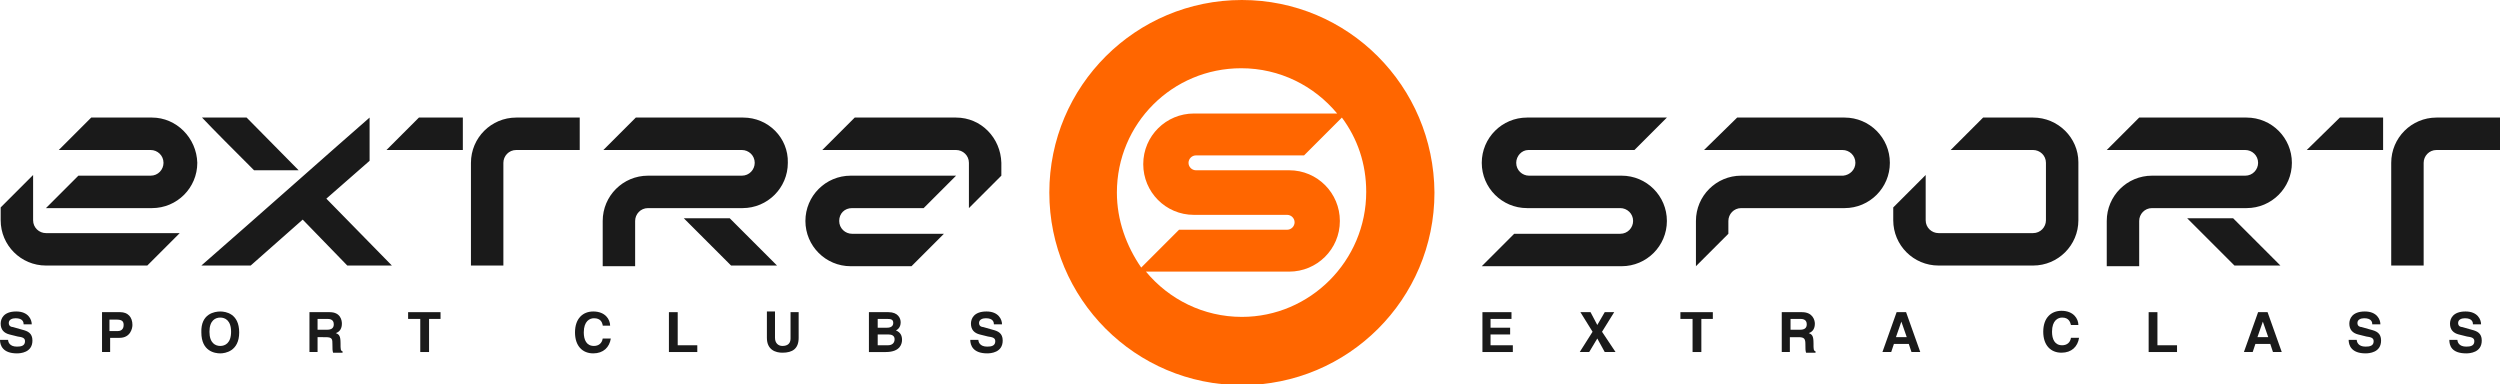<?xml version="1.0" encoding="utf-8"?>
<!-- Generator: Adobe Illustrator 17.1.0, SVG Export Plug-In . SVG Version: 6.00 Build 0)  -->
<!DOCTYPE svg PUBLIC "-//W3C//DTD SVG 1.1//EN" "http://www.w3.org/Graphics/SVG/1.1/DTD/svg11.dtd">
<svg version="1.1" xmlns="http://www.w3.org/2000/svg" xmlns:xlink="http://www.w3.org/1999/xlink" x="0px" y="0px" width="370px"
	 viewBox="0 0 370 56.9" enable-background="new 0 0 370 56.9" xml:space="preserve">
<g id="Layer_2">
	<g>
		<path fill="#1A1A1A" d="M110,17.4l-15.9,0l-4.8,4.8h20.5c1,0,1.9,0.8,1.9,1.9c0,1-0.8,1.9-1.9,1.9l0,0H95.9v0
			c-3.7,0-6.7,3-6.7,6.7l0,6.7h4.8v-6.7c0-1,0.8-1.9,1.9-1.9h14c3.7,0,6.7-3,6.7-6.7C116.7,20.4,113.7,17.4,110,17.4L110,17.4z
			 M101.2,32.3l7,7h6.8l-7-7H101.2L101.2,32.3z M57.2,22.2h11.3v-4.8H62L57.2,22.2L57.2,22.2z M76.4,17.4c-3.7,0-6.7,3-6.7,6.7v15.2
			h4.8c0-2.5,0-15.2,0-15.2c0-1,0.8-1.9,1.9-1.9c0,0,5.4,0,9.4,0v-4.8L76.4,17.4L76.4,17.4L76.4,17.4z M4.9,32.6c0,0,0-2.4,0-4.7h0
			v-2l-4.8,4.8v1.9c0,3.7,3,6.7,6.7,6.7h15l4.8-4.8H6.8C5.8,34.5,4.9,33.7,4.9,32.6L4.9,32.6z M22.5,17.4l-9,0l-4.8,4.8
			c4.3,0,13.6,0,13.6,0c1,0,1.9,0.8,1.9,1.9c0,1-0.8,1.9-1.9,1.9l0,0H11.6l-4.8,4.8h15.7c3.7,0,6.7-3,6.7-6.7
			C29.1,20.4,26.1,17.4,22.5,17.4L22.5,17.4z M54.7,23.8v-6.4c-5.4,4.7-16.3,14.4-24.9,21.9h7.3l7.7-6.8c2.2,2.3,4.5,4.6,6.6,6.8H58
			l-9.7-9.9L54.7,23.8L54.7,23.8z M44.2,25.2l-7.7-7.8h-6.6c1.7,1.8,4.5,4.6,7.7,7.8H44.2L44.2,25.2z M141.5,17.4l-15,0l-4.8,4.8
			l19.8,0c1,0,1.9,0.8,1.9,1.9c0,0,0,2.4,0,4.7h0v2l4.8-4.8v-1.9C148.1,20.4,145.2,17.4,141.5,17.4L141.5,17.4z M126.1,30.8
			L126.1,30.8h10.6l4.8-4.8l-15.6,0c-3.7,0-6.7,3-6.7,6.7c0,3.7,3,6.7,6.7,6.7h9l4.8-4.8c-4.3,0-13.6,0-13.6,0c-1,0-1.9-0.8-1.9-1.9
			C124.2,31.6,125,30.8,126.1,30.8L126.1,30.8z M226.2,22.2h15.7l4.8-4.8l-20.7,0c-3.7,0-6.7,3-6.7,6.7c0,3.7,3,6.7,6.7,6.7h11.1
			h2.7c1,0,1.9,0.8,1.9,1.9c0,1-0.8,1.9-1.9,1.9h-15.7l-4.8,4.8h20.7c3.7,0,6.7-3,6.7-6.7c0-3.7-3-6.7-6.7-6.7H229v0h-2.7l0,0
			c-1,0-1.9-0.8-1.9-1.9C224.4,23.1,225.2,22.2,226.2,22.2L226.2,22.2z M323.7,32.3l7,7h6.8l-7-7H323.7L323.7,32.3z M332.5,17.4
			l-15.9,0l-4.8,4.8h20.5h0c1,0,1.9,0.8,1.9,1.9c0,1-0.8,1.9-1.9,1.9l0,0h-13.8v0c-3.7,0-6.7,3-6.7,6.7v6.7h4.8v-6.7
			c0-1,0.8-1.9,1.9-1.9h14c3.7,0,6.7-3,6.7-6.7C339.2,20.4,336.2,17.4,332.5,17.4L332.5,17.4z M360.6,17.4L360.6,17.4
			c-3.7,0-6.7,3-6.7,6.7v15.2h4.8c0-2.5,0-15.2,0-15.2c0-1,0.8-1.9,1.9-1.9c0,0,5.4,0,9.4,0v-4.8H360.6L360.6,17.4z M341.4,22.2
			h11.3v-4.8h-6.4L341.4,22.2L341.4,22.2z M300.9,17.4h-7.4l-4.8,4.8h12.2c1,0,1.9,0.8,1.9,1.9l0,8.5c0,1-0.8,1.9-1.9,1.9l-14,0
			c-1,0-1.9-0.8-1.9-1.9c0,0,0-4,0-6.7l-4.8,4.8v1.9c0,3.7,3,6.7,6.7,6.7h14c3.7,0,6.7-3,6.7-6.7v-8.6
			C307.6,20.4,304.6,17.4,300.9,17.4L300.9,17.4z M272.8,25.9L272.8,25.9L272.8,25.9L272.8,25.9z M273,17.4l-15.9,0l-4.9,4.8h20.5
			c1,0,1.9,0.8,1.9,1.9c0,1-0.8,1.8-1.8,1.9h-15.1v0c-3.7,0-6.7,3-6.7,6.7v6.7l4.8-4.8v-1.9c0-1,0.8-1.9,1.9-1.9h0H273
			c3.7,0,6.7-3,6.7-6.7C279.7,20.4,276.7,17.4,273,17.4L273,17.4z"/>
		<g>
			<polygon fill="#1A1A1A" points="223.7,46.2 223.7,47.2 220.6,47.2 220.6,48.5 223.5,48.5 223.5,49.5 220.6,49.5 220.6,51.1 
				223.9,51.1 223.9,52.1 219.4,52.1 219.4,46.2 223.7,46.2 			"/>
			<polygon fill="#1A1A1A" points="235.4,46.2 236.4,48.1 237.5,46.2 238.9,46.2 237.1,49.1 239.1,52.1 237.5,52.1 236.4,50.1 
				235.2,52.1 233.8,52.1 235.7,49.1 233.9,46.2 235.4,46.2 			"/>
			<polygon fill="#1A1A1A" points="251.8,52.1 250.5,52.1 250.5,47.2 248.7,47.2 248.7,46.2 253.5,46.2 253.5,47.2 251.8,47.2 
				251.8,52.1 			"/>
			<path fill="#1A1A1A" d="M264.9,52.1h-1.2v-5.9h3c1.6,0,1.9,1.2,1.9,1.7c0,0.7-0.3,1.2-0.9,1.4c0.5,0.2,0.7,0.4,0.7,1.5
				c0,0.9,0,1.1,0.3,1.2v0.2h-1.4c-0.1-0.3-0.1-0.6-0.1-1.2c0-0.8-0.1-1.1-1-1.1h-1.3V52.1L264.9,52.1z M264.9,48.8h1.5
				c0.6,0,1-0.2,1-0.8c0-0.3-0.1-0.8-0.9-0.8h-1.5V48.8L264.9,48.8z"/>
			<path fill="#1A1A1A" d="M282.1,46.2l2.1,5.9h-1.3l-0.4-1.2h-2.2l-0.4,1.2h-1.3l2.1-5.9H282.1L282.1,46.2z M280.6,49.9h1.6
				l-0.8-2.3h0L280.6,49.9L280.6,49.9z"/>
			<path fill="#1A1A1A" d="M306.5,48.1c-0.1-0.4-0.3-1.1-1.3-1.1c-0.6,0-1.5,0.4-1.5,2.1c0,1.1,0.4,2,1.5,2c0.7,0,1.2-0.4,1.3-1.1
				h1.2c-0.2,1.3-1.1,2.2-2.6,2.2c-1.6,0-2.7-1.1-2.7-3.1c0-2.1,1.2-3.1,2.7-3.1c1.8,0,2.5,1.2,2.5,2.1H306.5L306.5,48.1z"/>
			<polygon fill="#1A1A1A" points="319.3,51.1 322.2,51.1 322.2,52.1 318,52.1 318,46.2 319.3,46.2 319.3,51.1 			"/>
			<path fill="#1A1A1A" d="M335.6,46.2l2.1,5.9h-1.3l-0.4-1.2h-2.2l-0.4,1.2h-1.3l2.1-5.9H335.6L335.6,46.2z M334.1,49.9h1.6
				l-0.8-2.3h0L334.1,49.9L334.1,49.9z"/>
			<path fill="#1A1A1A" d="M348.8,50.3c0,0.3,0.2,1,1.3,1c0.6,0,1.2-0.1,1.2-0.8c0-0.5-0.4-0.6-1.1-0.7l-1.2-0.3
				c-0.8-0.2-1.3-0.7-1.3-1.6c0-0.7,0.4-1.8,2.3-1.8c1.8,0,2.3,1.2,2.3,1.9h-1.2c0-0.3-0.1-0.9-1.2-0.9c-0.5,0-1,0.2-1,0.7
				c0,0.5,0.4,0.6,0.6,0.6l1.4,0.4c0.8,0.2,1.5,0.5,1.5,1.6c0,1.8-1.8,1.9-2.3,1.9c-2.1,0-2.5-1.2-2.5-2H348.8L348.8,50.3z"/>
			<path fill="#1A1A1A" d="M363.7,50.3c0,0.3,0.2,1,1.3,1c0.6,0,1.2-0.1,1.2-0.8c0-0.5-0.4-0.6-1.1-0.7l-1.2-0.3
				c-0.8-0.2-1.3-0.7-1.3-1.6c0-0.7,0.4-1.8,2.3-1.8c1.8,0,2.3,1.2,2.3,1.9H366c0-0.3-0.1-0.9-1.2-0.9c-0.5,0-1,0.2-1,0.7
				c0,0.5,0.4,0.6,0.6,0.6l1.4,0.4c0.8,0.2,1.5,0.5,1.5,1.6c0,1.8-1.8,1.9-2.3,1.9c-2.2,0-2.5-1.2-2.5-2H363.7L363.7,50.3z"/>
		</g>
		<path fill="#FF6600" d="M183.8,0c-15.7,0-28.5,12.7-28.5,28.5c0,15.7,12.7,28.5,28.5,28.5c15.7,0,28.5-12.7,28.5-28.5
			C212.2,12.7,199.5,0,183.8,0L183.8,0z M165.3,28.5c0-10.2,8.2-18.4,18.4-18.4c5.7,0,10.8,2.6,14.2,6.7l-21.2,0
			c-4.1,0-7.5,3.3-7.5,7.5c0,4.1,3.3,7.5,7.5,7.5h11.1h2.7l0,0c0.6,0,1.1,0.5,1.1,1.1c0,0.6-0.5,1.1-1.1,1.1h-15.7h-0.3l-5.6,5.6
			C166.7,36.4,165.3,32.6,165.3,28.5L165.3,28.5z M183.8,46.9c-5.7,0-10.8-2.6-14.2-6.7l21.2,0c4.1,0,7.5-3.3,7.5-7.5
			c0-4.1-3.3-7.5-7.5-7.5h-11.1l-2.7,0l0,0c-0.6,0-1.1-0.5-1.1-1.1c0-0.6,0.5-1.1,1.1-1.1h15.7h0.3l5.6-5.6c2.3,3.1,3.6,6.8,3.6,11
			C202.2,38.6,193.9,46.9,183.8,46.9L183.8,46.9z"/>
		<g>
			<path fill="#1A1A1A" d="M1.2,50.3c0,0.3,0.2,1,1.3,1c0.6,0,1.2-0.1,1.2-0.8c0-0.5-0.4-0.6-1.1-0.7l-1.2-0.3
				c-0.8-0.2-1.3-0.7-1.3-1.6c0-0.7,0.4-1.8,2.3-1.8c1.8,0,2.3,1.2,2.3,1.9H3.5c0-0.3-0.1-0.9-1.2-0.9c-0.5,0-1,0.2-1,0.7
				c0,0.5,0.4,0.6,0.6,0.6l1.4,0.4c0.8,0.2,1.5,0.5,1.5,1.6c0,1.8-1.8,1.9-2.3,1.9c-2.1,0-2.5-1.2-2.5-2H1.2L1.2,50.3z"/>
			<path fill="#1A1A1A" d="M16.3,52.1h-1.2v-5.9h2.7c1.1,0,1.8,0.7,1.8,1.9c0,0.5-0.3,1.9-1.9,1.9h-1.4V52.1L16.3,52.1z M16.3,49
				h1.1c0.8,0,0.9-0.6,0.9-0.9c0-0.6-0.3-0.8-1.1-0.8h-1V49L16.3,49z"/>
			<path fill="#1A1A1A" d="M32.6,46.1c0.8,0,2.8,0.3,2.8,3.1c0,2.8-2.1,3.1-2.8,3.1c-0.8,0-2.8-0.3-2.8-3.1
				C29.7,46.4,31.8,46.1,32.6,46.1L32.6,46.1z M32.6,51.2c0.7,0,1.6-0.4,1.6-2.1s-0.9-2.1-1.6-2.1c-0.7,0-1.6,0.4-1.6,2.1
				S31.9,51.2,32.6,51.2L32.6,51.2z"/>
			<path fill="#1A1A1A" d="M47,52.1h-1.2v-5.9h3c1.6,0,1.8,1.2,1.8,1.7c0,0.7-0.3,1.2-0.9,1.4c0.5,0.2,0.7,0.4,0.7,1.5
				c0,0.9,0,1.1,0.3,1.2v0.2h-1.4c-0.1-0.3-0.1-0.6-0.1-1.2c0-0.8,0-1.1-1-1.1H47V52.1L47,52.1z M47,48.8h1.4c0.6,0,1-0.2,1-0.8
				c0-0.3-0.1-0.8-0.9-0.8H47V48.8L47,48.8z"/>
			<polygon fill="#1A1A1A" points="63.5,52.1 62.2,52.1 62.2,47.2 60.4,47.2 60.4,46.2 65.2,46.2 65.2,47.2 63.5,47.2 63.5,52.1 			
				"/>
			<path fill="#1A1A1A" d="M89.2,48.1c-0.1-0.4-0.3-1-1.3-1c-0.6,0-1.5,0.4-1.5,2.1c0,1.1,0.4,2,1.5,2c0.7,0,1.2-0.4,1.3-1.1h1.2
				c-0.2,1.3-1.1,2.2-2.6,2.2c-1.6,0-2.7-1.1-2.7-3.1c0-2.1,1.2-3.1,2.7-3.1c1.8,0,2.5,1.2,2.5,2.1H89.2L89.2,48.1z"/>
			<polygon fill="#1A1A1A" points="100.3,51.1 103.2,51.1 103.2,52.1 99,52.1 99,46.2 100.3,46.2 100.3,51.1 			"/>
			<path fill="#1A1A1A" d="M114.7,46.2v3.8c0,0.8,0.5,1.2,1.1,1.2c0.8,0,1.2-0.4,1.2-1.1v-3.9h1.2V50c0,1.6-0.9,2.2-2.4,2.2
				c-1,0-2.3-0.4-2.3-2.2v-3.9H114.7L114.7,46.2z"/>
			<path fill="#1A1A1A" d="M128.6,46.2h2.9c1.4,0,1.8,0.9,1.8,1.5c0,0.8-0.5,1.1-0.7,1.2c0.7,0.3,0.9,0.8,0.9,1.4
				c0,0.5-0.2,1.8-2.4,1.8h-2.5V46.2L128.6,46.2z M129.9,48.5h1.4c0.5,0,0.9-0.2,0.9-0.7c0-0.5-0.3-0.6-0.9-0.6h-1.4V48.5
				L129.9,48.5z M129.9,51.1h1.5c0.6,0,1-0.3,1-0.9c0-0.5-0.4-0.7-0.9-0.7h-1.6V51.1L129.9,51.1z"/>
			<path fill="#1A1A1A" d="M144.8,50.3c0,0.3,0.2,1,1.3,1c0.6,0,1.2-0.1,1.2-0.8c0-0.5-0.4-0.6-1.1-0.7l-1.2-0.3
				c-0.8-0.2-1.3-0.7-1.3-1.6c0-0.7,0.4-1.8,2.3-1.8c1.8,0,2.3,1.2,2.3,1.9h-1.2c0-0.3-0.1-0.9-1.2-0.9c-0.5,0-1,0.2-1,0.7
				c0,0.5,0.4,0.6,0.6,0.6l1.4,0.4c0.8,0.2,1.5,0.5,1.5,1.6c0,1.8-1.8,1.9-2.3,1.9c-2.1,0-2.5-1.2-2.5-2H144.8L144.8,50.3z"/>
		</g>
	</g>
</g>
<g id="Layer_2_copy" display="none">
	<path display="inline" fill="#191919" d="M344.4-140.8c0-0.2,0-0.4,0-0.5v0L344.4-140.8L344.4-140.8z"/>
	<path display="inline" fill="#A8A5A4" d="M17.2-141.4L17.2-141.4c0,0.2,0,0.4,0,0.6L17.2-141.4L17.2-141.4z"/>
	<path display="inline" fill="#191919" d="M344.4-91.8L344.4-91.8c0-0.2,0-0.4,0-0.6L344.4-91.8L344.4-91.8z"/>
	<path display="inline" fill="#A8A5A4" d="M17.2-92.4c0,0.2,0,0.4,0,0.6v0L17.2-92.4L17.2-92.4z"/>
	<path display="inline" fill="#FFFFFF" d="M123.1-125.1l-12.2,0l-3.7,3.7h15.8c0.8,0,1.4,0.6,1.4,1.4c0,0.8-0.6,1.4-1.4,1.4l0,0
		h-10.6v0c-2.8,0-5.1,2.3-5.1,5.1l0,5.1h3.7v-5.1c0-0.8,0.6-1.4,1.4-1.4h10.8c2.8,0,5.1-2.3,5.1-5.1
		C128.2-122.8,125.9-125.1,123.1-125.1L123.1-125.1z M116.3-113.7l5.4,5.4h5.2l-5.4-5.4H116.3L116.3-113.7z M82.5-121.4h8.7v-3.7
		h-4.9L82.5-121.4L82.5-121.4z M97.3-125.1c-2.8,0-5.1,2.3-5.1,5.1v11.7h3.7c0-1.9,0-11.7,0-11.7c0-0.8,0.6-1.4,1.4-1.4
		c0,0,4.2,0,7.2,0v-3.7L97.3-125.1L97.3-125.1L97.3-125.1z M42.3-113.4c0,0,0-1.9,0-3.6h0v-1.5l-3.7,3.7v1.5c0,2.8,2.3,5.1,5.1,5.1
		h11.5L59-112H43.8C43-112,42.3-112.6,42.3-113.4L42.3-113.4z M55.8-125.1l-6.9,0l-3.7,3.7c3.3,0,10.5,0,10.5,0
		c0.8,0,1.4,0.6,1.4,1.4c0,0.8-0.6,1.4-1.4,1.4l0,0h-8.1l-3.7,3.7h12c2.8,0,5.1-2.3,5.1-5.1C60.9-122.8,58.6-125.1,55.8-125.1
		L55.8-125.1z M80.6-120.2v-4.9c-4.1,3.7-12.6,11.1-19.1,16.9h5.6l5.9-5.2c1.7,1.7,3.4,3.5,5.1,5.2h5.1l-7.5-7.6L80.6-120.2
		L80.6-120.2z M72.5-119.1l-5.9-6h-5.1c1.3,1.4,3.5,3.6,6,6H72.5L72.5-119.1z M147.3-125.1l-11.5,0l-3.7,3.7l15.2,0
		c0.8,0,1.4,0.6,1.4,1.4c0,0,0,1.9,0,3.6h0v1.5l3.7-3.7v-1.5C152.5-122.8,150.2-125.1,147.3-125.1L147.3-125.1z M135.5-114.8
		L135.5-114.8h8.1l3.7-3.7l-12,0c-2.8,0-5.1,2.3-5.1,5.1c0,2.8,2.3,5.1,5.1,5.1h6.9l3.7-3.7c-3.3,0-10.4,0-10.4,0
		c-0.8,0-1.4-0.6-1.4-1.4S134.7-114.8,135.5-114.8L135.5-114.8z M212.5-121.4h12l3.7-3.7l-15.9,0c-2.8,0-5.1,2.3-5.1,5.1
		c0,2.8,2.3,5.1,5.1,5.1h8.5h2.1c0.8,0,1.4,0.6,1.4,1.4s-0.6,1.4-1.4,1.4h-12l-3.7,3.7h15.9c2.8,0,5.1-2.3,5.1-5.1
		c0-2.8-2.3-5.1-5.1-5.1h-8.5v0h-2.1l0,0c-0.8,0-1.4-0.6-1.4-1.4C211.1-120.8,211.7-121.4,212.5-121.4L212.5-121.4z M287.5-113.7
		l5.4,5.4h5.2l-5.4-5.4H287.5L287.5-113.7z M294.2-125.1l-12.2,0l-3.7,3.7h15.8h0c0.8,0,1.4,0.6,1.4,1.4c0,0.8-0.6,1.4-1.4,1.4l0,0
		h-10.6v0c-2.8,0-5.1,2.3-5.1,5.1v5.1h3.7v-5.1c0-0.8,0.6-1.4,1.4-1.4h10.8c2.8,0,5.1-2.3,5.1-5.1
		C299.4-122.8,297.1-125.1,294.2-125.1L294.2-125.1z M315.8-125.1L315.8-125.1c-2.8,0-5.1,2.3-5.1,5.1v11.7h3.7c0-1.9,0-11.7,0-11.7
		c0-0.8,0.6-1.4,1.4-1.4c0,0,4.2,0,7.3,0v-3.7H315.8L315.8-125.1z M301.1-121.4h8.7v-3.7h-4.9L301.1-121.4L301.1-121.4z
		 M269.9-125.1h-5.7l-3.7,3.7h9.4c0.8,0,1.4,0.6,1.4,1.4l0,6.6c0,0.8-0.6,1.4-1.4,1.4l-10.8,0c-0.8,0-1.4-0.6-1.4-1.4
		c0,0,0-3.1,0-5.2l-3.7,3.7v1.5c0,2.8,2.3,5.1,5.1,5.1h10.8c2.8,0,5.1-2.3,5.1-5.1v-6.6C275.1-122.8,272.8-125.1,269.9-125.1
		L269.9-125.1z M248.3-118.5L248.3-118.5L248.3-118.5L248.3-118.5z M248.5-125.1l-12.2,0l-3.7,3.7h15.8c0.8,0,1.4,0.6,1.4,1.4
		c0,0.8-0.6,1.4-1.4,1.4h-11.6v0c-2.8,0-5.1,2.3-5.1,5.1v5.1l3.7-3.7v-1.4c0-0.8,0.6-1.4,1.4-1.4h0h11.8c2.8,0,5.1-2.3,5.1-5.1
		C253.6-122.8,251.3-125.1,248.5-125.1L248.5-125.1z"/>
	<g display="inline">
		<polygon fill="#FFFFFF" points="210.6,-103 210.6,-102.2 208.2,-102.2 208.2,-101.2 210.4,-101.2 210.4,-100.5 208.2,-100.5 
			208.2,-99.2 210.7,-99.2 210.7,-98.4 207.2,-98.4 207.2,-103 210.6,-103 		"/>
		<polygon fill="#FFFFFF" points="219.5,-103 220.4,-101.5 221.2,-103 222.3,-103 220.9,-100.8 222.4,-98.4 221.2,-98.4 220.4,-100 
			219.4,-98.4 218.3,-98.4 219.8,-100.7 218.4,-103 219.5,-103 		"/>
		<polygon fill="#FFFFFF" points="232.1,-98.4 231.2,-98.4 231.2,-102.2 229.8,-102.2 229.8,-103 233.5,-103 233.5,-102.2 
			232.1,-102.2 232.1,-98.4 		"/>
		<path fill="#FFFFFF" d="M242.3-98.4h-0.9v-4.5h2.3c1.2,0,1.4,0.9,1.4,1.3c0,0.5-0.2,0.9-0.7,1.1c0.4,0.2,0.6,0.3,0.6,1.2
			c0,0.7,0,0.8,0.2,0.9v0.1h-1.1c-0.1-0.2-0.1-0.5-0.1-0.9c0-0.6,0-0.9-0.7-0.9h-1V-98.4L242.3-98.4z M242.3-101h1.1
			c0.5,0,0.7-0.2,0.7-0.6c0-0.2-0.1-0.6-0.7-0.6h-1.2V-101L242.3-101z"/>
		<path fill="#FFFFFF" d="M255.4-103l1.6,4.5h-1l-0.3-0.9H254l-0.3,0.9h-1l1.6-4.5H255.4L255.4-103z M254.3-100.1h1.2l-0.6-1.8h0
			L254.3-100.1L254.3-100.1z"/>
		<path fill="#FFFFFF" d="M274.2-101.5c-0.1-0.3-0.2-0.8-1-0.8c-0.5,0-1.1,0.3-1.1,1.6c0,0.8,0.3,1.6,1.1,1.6c0.5,0,0.9-0.3,1-0.9
			h0.9c-0.2,1-0.8,1.7-2,1.7c-1.2,0-2.1-0.8-2.1-2.4c0-1.6,0.9-2.4,2.1-2.4c1.4,0,1.9,0.9,2,1.6H274.2L274.2-101.5z"/>
		<polygon fill="#FFFFFF" points="284.1,-99.2 286.3,-99.2 286.3,-98.4 283.1,-98.4 283.1,-103 284.1,-103 284.1,-99.2 		"/>
		<path fill="#FFFFFF" d="M296.6-103l1.6,4.5h-1l-0.3-0.9h-1.7l-0.3,0.9h-1l1.6-4.5H296.6L296.6-103z M295.5-100.1h1.2l-0.6-1.8h0
			L295.5-100.1L295.5-100.1z"/>
		<path fill="#FFFFFF" d="M306.8-99.8c0,0.3,0.1,0.7,1,0.7c0.5,0,1-0.1,1-0.6c0-0.4-0.3-0.4-0.8-0.6l-0.9-0.2c-0.6-0.2-1-0.5-1-1.2
			c0-0.5,0.3-1.4,1.7-1.4c1.4,0,1.8,0.9,1.8,1.5h-0.9c0-0.2-0.1-0.7-0.9-0.7c-0.4,0-0.8,0.1-0.8,0.5c0,0.4,0.3,0.4,0.5,0.5l1.1,0.3
			c0.6,0.2,1.2,0.4,1.2,1.2c0,1.4-1.4,1.5-1.8,1.5c-1.7,0-1.9-1-1.9-1.5H306.8L306.8-99.8z"/>
		<path fill="#FFFFFF" d="M318.3-99.8c0,0.3,0.1,0.7,1,0.7c0.5,0,1-0.1,1-0.6c0-0.4-0.3-0.4-0.8-0.6l-0.9-0.2c-0.6-0.2-1-0.5-1-1.2
			c0-0.5,0.3-1.4,1.7-1.4c1.4,0,1.8,0.9,1.8,1.5H320c0-0.2-0.1-0.7-0.9-0.7c-0.4,0-0.8,0.1-0.8,0.5c0,0.4,0.3,0.4,0.5,0.5l1.1,0.3
			c0.6,0.2,1.2,0.4,1.2,1.2c0,1.4-1.4,1.5-1.8,1.5c-1.7,0-1.9-1-1.9-1.5H318.3L318.3-99.8z"/>
	</g>
	<path display="inline" fill="#FC7700" d="M179.8-138.5c-12.1,0-21.9,9.8-21.9,21.9c0,12.1,9.8,21.9,21.9,21.9
		c12.1,0,21.9-9.8,21.9-21.9C201.7-128.7,191.9-138.5,179.8-138.5L179.8-138.5z M165.7-116.6c0-7.8,6.3-14.2,14.2-14.2
		c4.4,0,8.3,2,10.9,5.1l-16.3,0c-3.2,0-5.7,2.6-5.7,5.7c0,3.2,2.6,5.7,5.7,5.7h8.5h2.1l0,0c0.5,0,0.8,0.4,0.8,0.8
		c0,0.5-0.4,0.8-0.8,0.8h-12h-0.2l-4.3,4.3C166.7-110.5,165.7-113.4,165.7-116.6L165.7-116.6z M179.8-102.4c-4.4,0-8.3-2-10.9-5.1
		l16.3,0c3.2,0,5.7-2.6,5.7-5.7c0-3.2-2.6-5.7-5.7-5.7h-8.5l-2.1,0l0,0c-0.5,0-0.8-0.4-0.8-0.8c0-0.5,0.4-0.8,0.8-0.8h12h0.2
		l4.3-4.3c1.7,2.4,2.8,5.3,2.8,8.4C194-108.8,187.7-102.4,179.8-102.4L179.8-102.4z"/>
	<g display="inline">
		<path fill="#FFFFFF" d="M39.4-99.8c0,0.3,0.1,0.7,1,0.7c0.5,0,1-0.1,1-0.6c0-0.4-0.3-0.4-0.8-0.6l-0.9-0.2c-0.6-0.2-1-0.5-1-1.2
			c0-0.5,0.3-1.4,1.7-1.4c1.4,0,1.8,0.9,1.8,1.5h-0.9c0-0.2-0.1-0.7-0.9-0.7c-0.4,0-0.8,0.1-0.8,0.5c0,0.4,0.3,0.4,0.5,0.5l1.1,0.3
			c0.6,0.2,1.2,0.4,1.2,1.2c0,1.4-1.4,1.5-1.8,1.5c-1.7,0-1.9-1-1.9-1.5H39.4L39.4-99.8z"/>
		<path fill="#FFFFFF" d="M51.1-98.4h-0.9v-4.5h2.1c0.9,0,1.4,0.6,1.4,1.5c0,0.4-0.2,1.5-1.4,1.5h-1.1V-98.4L51.1-98.4z M51.1-100.8
			H52c0.6,0,0.7-0.4,0.7-0.7c0-0.4-0.2-0.6-0.8-0.6h-0.8V-100.8L51.1-100.8z"/>
		<path fill="#FFFFFF" d="M63.6-103.1c0.6,0,2.2,0.3,2.2,2.4c0,2.1-1.6,2.4-2.2,2.4c-0.6,0-2.2-0.3-2.2-2.4
			C61.4-102.8,63-103.1,63.6-103.1L63.6-103.1z M63.6-99.1c0.5,0,1.2-0.3,1.2-1.6s-0.7-1.6-1.2-1.6c-0.5,0-1.2,0.3-1.2,1.6
			S63.1-99.1,63.6-99.1L63.6-99.1z"/>
		<path fill="#FFFFFF" d="M74.6-98.4h-0.9v-4.5H76c1.2,0,1.4,0.9,1.4,1.3c0,0.5-0.2,0.9-0.7,1.1c0.4,0.2,0.6,0.3,0.6,1.2
			c0,0.7,0,0.8,0.2,0.9v0.1h-1.1c-0.1-0.2-0.1-0.4-0.1-0.9c0-0.6,0-0.9-0.7-0.9h-1V-98.4L74.6-98.4z M74.6-101h1.1
			c0.5,0,0.7-0.2,0.7-0.6c0-0.2-0.1-0.6-0.7-0.6h-1.2V-101L74.6-101z"/>
		<polygon fill="#FFFFFF" points="87.3,-98.4 86.4,-98.4 86.4,-102.2 85,-102.2 85,-103 88.7,-103 88.7,-102.2 87.3,-102.2 
			87.3,-98.4 		"/>
		<path fill="#FFFFFF" d="M107.1-101.5c-0.1-0.3-0.2-0.8-1-0.8c-0.5,0-1.1,0.3-1.1,1.6c0,0.8,0.3,1.6,1.1,1.6c0.5,0,0.9-0.3,1-0.9
			h0.9c-0.2,1-0.8,1.7-2,1.7c-1.2,0-2.1-0.8-2.1-2.4c0-1.6,0.9-2.4,2.1-2.4c1.4,0,1.9,0.9,2,1.6H107.1L107.1-101.5z"/>
		<polygon fill="#FFFFFF" points="115.6,-99.2 117.9,-99.2 117.9,-98.4 114.7,-98.4 114.7,-103 115.6,-103 115.6,-99.2 		"/>
		<path fill="#FFFFFF" d="M126.7-103v3c0,0.6,0.4,0.9,0.8,0.9c0.7,0,0.9-0.3,0.9-0.9v-3h0.9v2.9c0,1.2-0.7,1.7-1.8,1.7
			c-0.8,0-1.8-0.3-1.8-1.7v-3H126.7L126.7-103z"/>
		<path fill="#FFFFFF" d="M137.5-103h2.2c1.1,0,1.4,0.7,1.4,1.2c0,0.7-0.4,0.8-0.6,0.9c0.6,0.2,0.7,0.6,0.7,1.1
			c0,0.4-0.1,1.4-1.8,1.4h-2V-103L137.5-103z M138.4-101.2h1.1c0.4,0,0.7-0.1,0.7-0.5c0-0.4-0.3-0.5-0.7-0.5h-1.1V-101.2
			L138.4-101.2z M138.4-99.2h1.2c0.5,0,0.7-0.2,0.7-0.7c0-0.4-0.3-0.6-0.7-0.6h-1.2V-99.2L138.4-99.2z"/>
		<path fill="#FFFFFF" d="M149.9-99.8c0,0.3,0.1,0.7,1,0.7c0.5,0,1-0.1,1-0.6c0-0.4-0.3-0.4-0.8-0.6l-0.9-0.2c-0.6-0.2-1-0.5-1-1.2
			c0-0.5,0.3-1.4,1.7-1.4c1.4,0,1.8,0.9,1.8,1.5h-0.9c0-0.2-0.1-0.7-0.9-0.7c-0.4,0-0.8,0.1-0.8,0.5c0,0.4,0.3,0.4,0.5,0.5l1.1,0.3
			c0.6,0.2,1.2,0.4,1.2,1.2c0,1.4-1.4,1.5-1.8,1.5c-1.7,0-1.9-1-1.9-1.5H149.9L149.9-99.8z"/>
	</g>
</g>
</svg>
